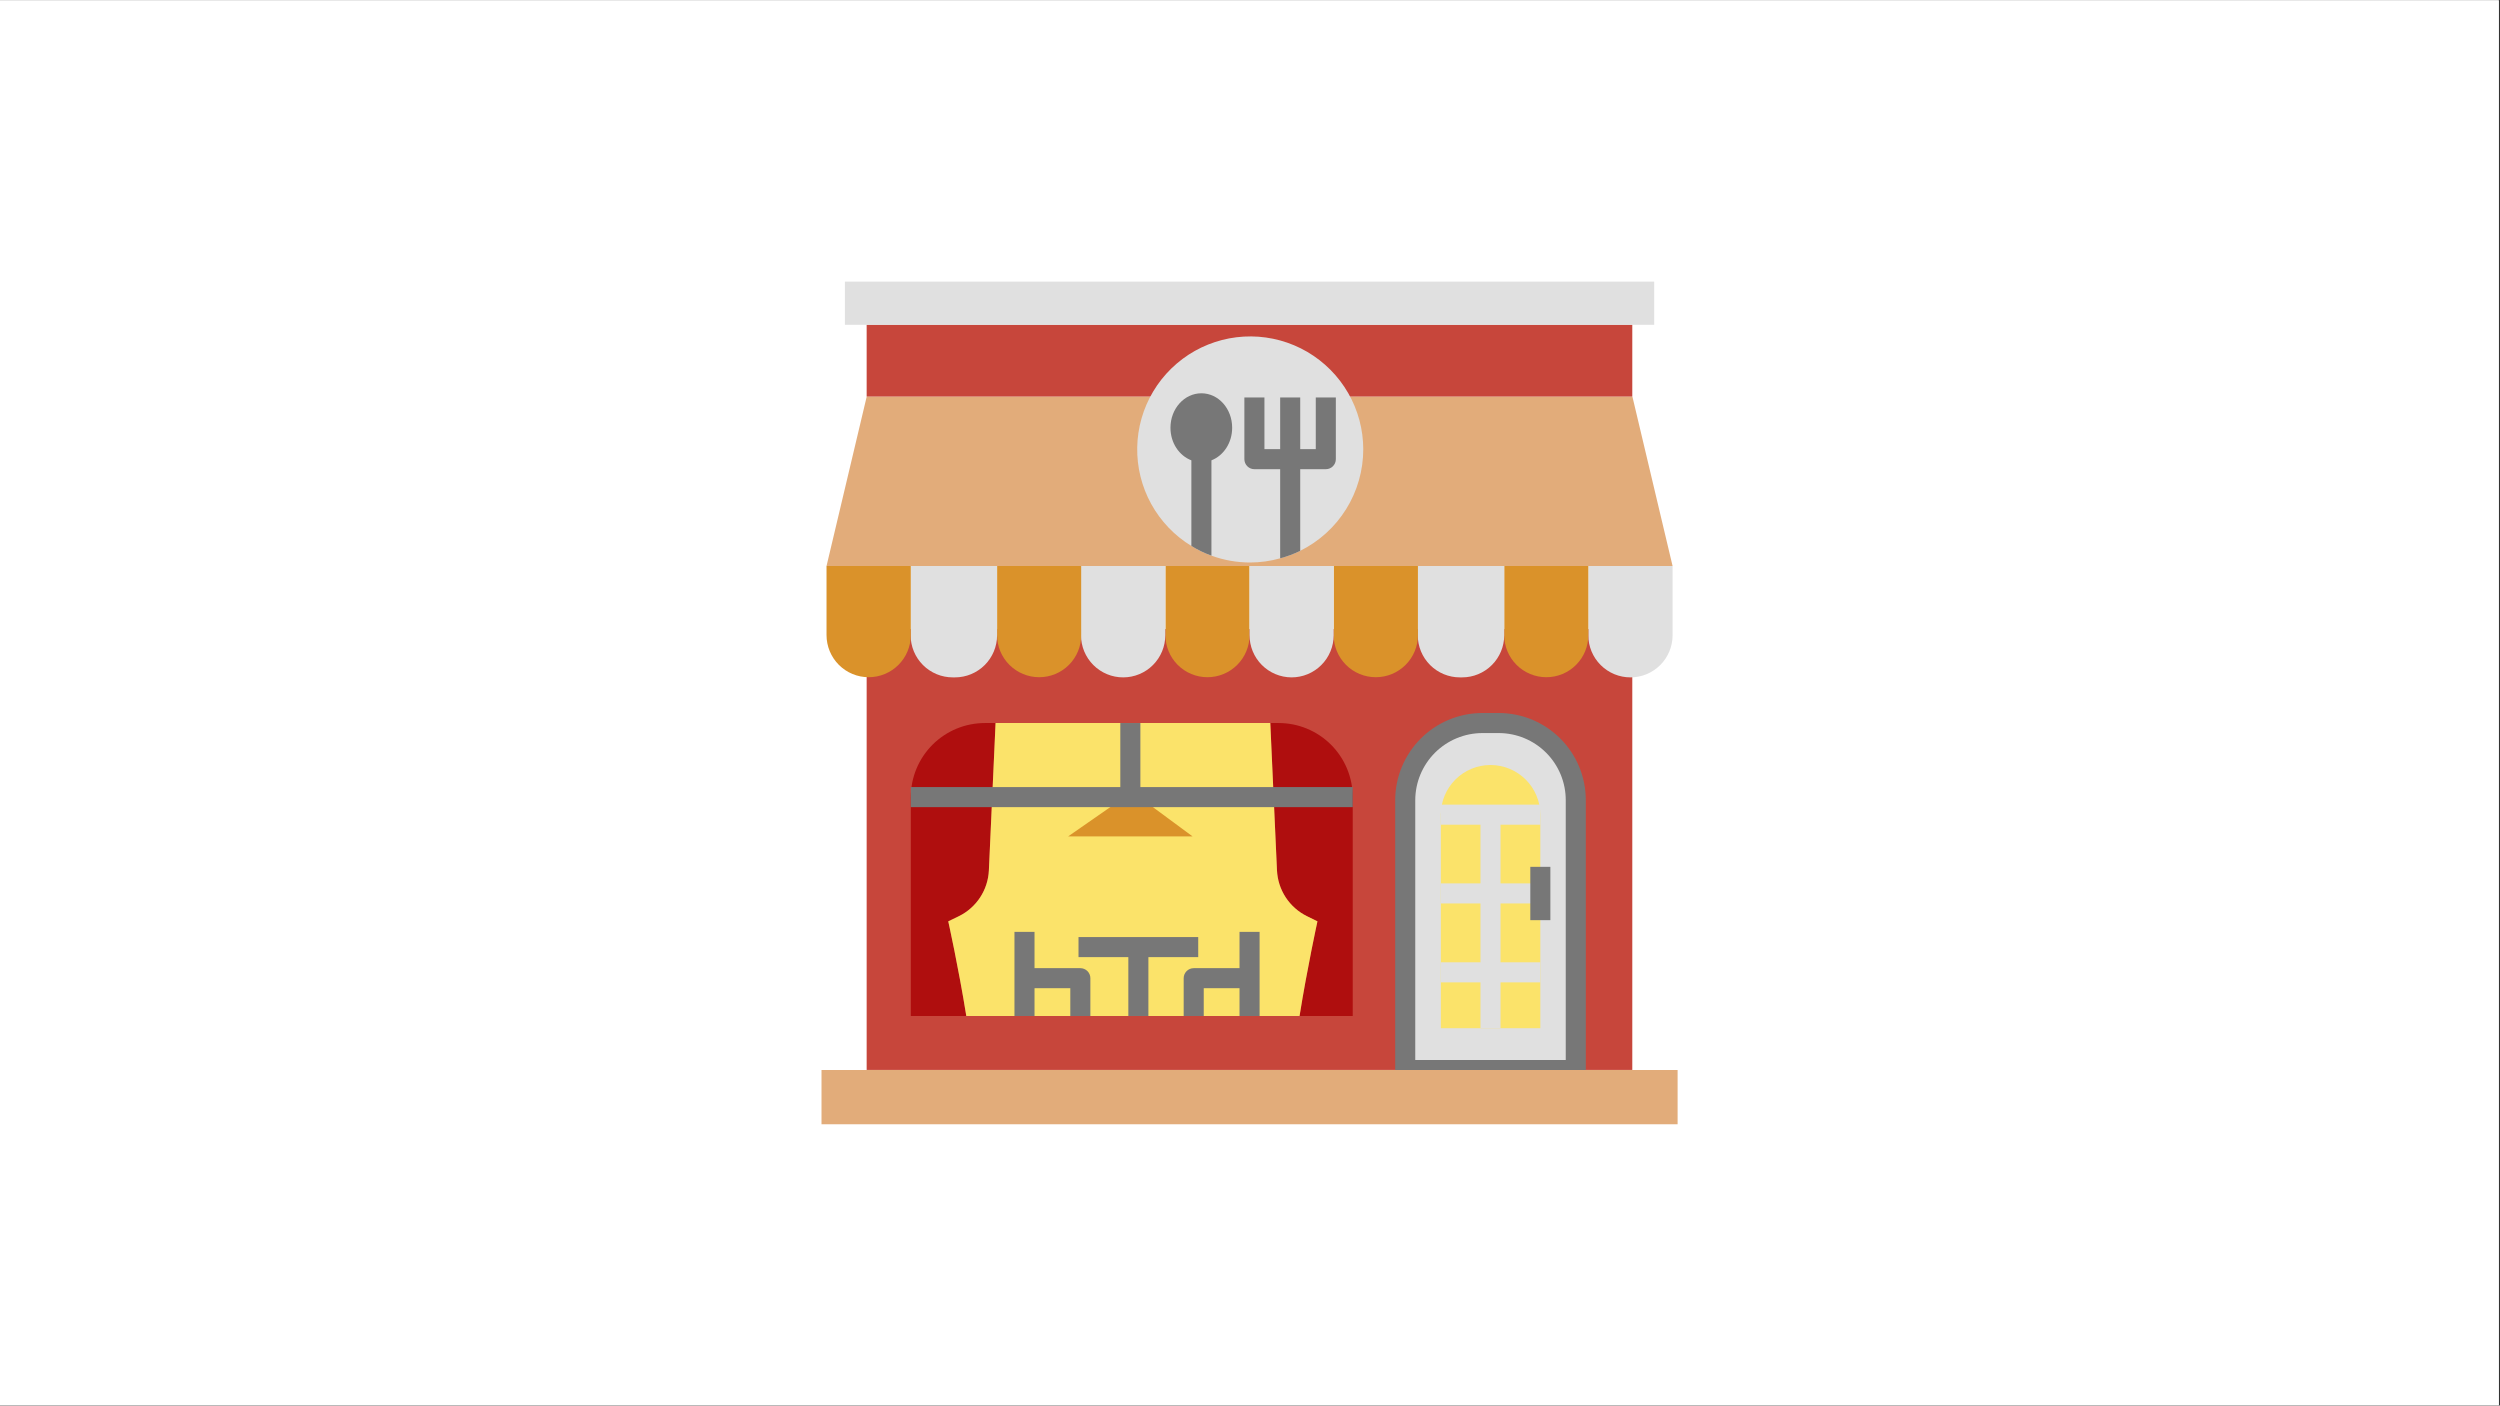 <svg xmlns="http://www.w3.org/2000/svg" xmlns:xlink="http://www.w3.org/1999/xlink" width="1366" zoomAndPan="magnify" viewBox="0 0 1024.5 576" height="768" preserveAspectRatio="xMidYMid meet" version="1.0"><rect x="0" y="0" width="1024.5" height="576" fill="#333333" stroke="none"/><defs><clipPath id="2f68df2b78"><path d="M 0 0.141 L 1024 0.141 L 1024 575.859 L 0 575.859 Z M 0 0.141 " clip-rule="nonzero"/></clipPath><clipPath id="775272540a"><path d="M 346 115.285 L 678 115.285 L 678 134 L 346 134 Z M 346 115.285 " clip-rule="nonzero"/></clipPath><clipPath id="43ff49202c"><path d="M 336.652 438 L 687.484 438 L 687.484 460.867 L 336.652 460.867 Z M 336.652 438 " clip-rule="nonzero"/></clipPath></defs><g clip-path="url(#2f68df2b78)"><path fill="#ffffff" d="M 0 0.141 L 1024 0.141 L 1024 575.859 L 0 575.859 Z M 0 0.141 " fill-opacity="1" fill-rule="nonzero"/><path fill="#ffffff" d="M 0 0.141 L 1024 0.141 L 1024 575.859 L 0 575.859 Z M 0 0.141 " fill-opacity="1" fill-rule="nonzero"/></g><path fill="#c7463b" d="M 355.156 257.789 L 668.914 257.789 L 668.914 438.457 L 355.156 438.457 Z M 355.156 257.789 " fill-opacity="1" fill-rule="nonzero"/><path fill="#c7463b" d="M 355.156 133.074 L 668.914 133.074 L 668.914 162.566 L 355.156 162.566 Z M 355.156 133.074 " fill-opacity="1" fill-rule="nonzero"/><path fill="#e2ac7a" d="M 685.426 231.953 L 338.711 231.953 L 355.156 162.609 L 668.98 162.609 Z M 685.426 231.953 " fill-opacity="1" fill-rule="nonzero"/><g clip-path="url(#775272540a)"><path fill="#e0e0e0" d="M 346.246 115.395 L 677.891 115.395 L 677.891 133.094 L 346.246 133.094 Z M 346.246 115.395 " fill-opacity="1" fill-rule="nonzero"/></g><path fill="#da922a" d="M 494.801 277.523 C 494.238 277.523 493.672 277.496 493.109 277.438 C 492.551 277.383 491.992 277.301 491.438 277.191 C 490.883 277.078 490.336 276.941 489.797 276.777 C 489.258 276.613 488.727 276.422 488.203 276.207 C 487.684 275.988 487.172 275.75 486.676 275.48 C 486.176 275.215 485.695 274.926 485.227 274.609 C 484.754 274.297 484.305 273.957 483.867 273.598 C 483.43 273.238 483.016 272.859 482.617 272.461 C 482.219 272.059 481.84 271.641 481.48 271.203 C 481.125 270.766 480.789 270.312 480.477 269.844 C 480.164 269.371 479.875 268.887 479.609 268.391 C 479.348 267.891 479.105 267.379 478.891 266.855 C 478.676 266.336 478.488 265.805 478.328 265.262 C 478.164 264.723 478.031 264.172 477.922 263.621 C 477.812 263.066 477.73 262.508 477.68 261.945 C 477.625 261.383 477.602 260.82 477.602 260.254 L 477.602 231.953 L 512.07 231.953 L 512.07 260.254 C 512.07 260.82 512.039 261.383 511.984 261.945 C 511.93 262.508 511.848 263.07 511.738 263.625 C 511.625 264.18 511.488 264.727 511.324 265.266 C 511.16 265.809 510.969 266.34 510.754 266.863 C 510.539 267.387 510.297 267.895 510.031 268.395 C 509.762 268.895 509.473 269.379 509.16 269.848 C 508.844 270.316 508.508 270.773 508.148 271.207 C 507.789 271.645 507.41 272.066 507.012 272.465 C 506.609 272.863 506.191 273.242 505.754 273.602 C 505.32 273.961 504.863 274.297 504.395 274.613 C 503.926 274.926 503.441 275.215 502.941 275.484 C 502.441 275.75 501.934 275.992 501.41 276.207 C 500.887 276.426 500.355 276.613 499.812 276.777 C 499.273 276.941 498.723 277.082 498.168 277.191 C 497.617 277.301 497.055 277.383 496.492 277.438 C 495.93 277.496 495.367 277.523 494.801 277.523 Z M 494.801 277.523 " fill-opacity="1" fill-rule="nonzero"/><path fill="#e0e0e0" d="M 443.066 231.953 L 477.535 231.953 L 477.535 260.324 C 477.535 260.887 477.508 261.453 477.449 262.016 C 477.395 262.578 477.312 263.137 477.203 263.691 C 477.09 264.246 476.953 264.793 476.789 265.336 C 476.625 265.875 476.438 266.41 476.219 266.93 C 476.004 267.453 475.762 267.965 475.496 268.461 C 475.227 268.961 474.938 269.445 474.625 269.918 C 474.309 270.387 473.973 270.84 473.613 271.277 C 473.254 271.715 472.875 272.133 472.477 272.531 C 472.078 272.934 471.656 273.312 471.223 273.672 C 470.785 274.031 470.328 274.367 469.859 274.68 C 469.391 274.996 468.906 275.285 468.406 275.551 C 467.906 275.82 467.398 276.059 466.875 276.277 C 466.352 276.492 465.82 276.684 465.277 276.848 C 464.738 277.012 464.191 277.148 463.637 277.258 C 463.082 277.371 462.523 277.453 461.961 277.508 C 461.395 277.562 460.832 277.59 460.266 277.59 C 459.699 277.59 459.137 277.562 458.574 277.508 C 458.012 277.453 457.453 277.371 456.898 277.258 C 456.344 277.148 455.797 277.012 455.254 276.848 C 454.715 276.684 454.18 276.492 453.66 276.277 C 453.137 276.059 452.625 275.82 452.125 275.551 C 451.629 275.285 451.145 274.996 450.672 274.68 C 450.203 274.367 449.75 274.031 449.312 273.672 C 448.875 273.312 448.457 272.934 448.059 272.531 C 447.656 272.133 447.277 271.715 446.918 271.277 C 446.559 270.84 446.223 270.387 445.91 269.918 C 445.594 269.445 445.305 268.961 445.039 268.461 C 444.773 267.965 444.531 267.453 444.312 266.93 C 444.098 266.41 443.906 265.875 443.742 265.336 C 443.578 264.793 443.441 264.246 443.332 263.691 C 443.219 263.137 443.137 262.578 443.082 262.016 C 443.027 261.453 443 260.887 443 260.324 L 443 231.953 Z M 443.066 231.953 " fill-opacity="1" fill-rule="nonzero"/><path fill="#da922a" d="M 425.867 277.523 C 425.305 277.523 424.738 277.496 424.176 277.438 C 423.613 277.383 423.055 277.301 422.5 277.191 C 421.945 277.082 421.398 276.941 420.855 276.777 C 420.316 276.613 419.785 276.426 419.262 276.207 C 418.738 275.992 418.227 275.75 417.73 275.484 C 417.23 275.215 416.746 274.926 416.277 274.613 C 415.805 274.297 415.352 273.961 414.914 273.602 C 414.477 273.242 414.059 272.863 413.66 272.465 C 413.258 272.066 412.879 271.645 412.52 271.207 C 412.164 270.773 411.824 270.316 411.512 269.848 C 411.199 269.379 410.906 268.895 410.641 268.395 C 410.375 267.895 410.133 267.387 409.914 266.863 C 409.699 266.34 409.508 265.809 409.344 265.266 C 409.18 264.727 409.043 264.18 408.934 263.625 C 408.824 263.07 408.738 262.508 408.684 261.945 C 408.629 261.383 408.602 260.82 408.602 260.254 L 408.602 231.953 L 443.066 231.953 L 443.066 260.254 C 443.07 260.82 443.043 261.383 442.992 261.945 C 442.938 262.508 442.855 263.066 442.75 263.621 C 442.641 264.172 442.504 264.723 442.344 265.262 C 442.18 265.805 441.992 266.336 441.777 266.855 C 441.562 267.379 441.324 267.891 441.059 268.391 C 440.793 268.887 440.504 269.371 440.191 269.844 C 439.879 270.312 439.547 270.766 439.188 271.203 C 438.832 271.641 438.453 272.059 438.055 272.461 C 437.656 272.859 437.238 273.238 436.805 273.598 C 436.367 273.957 435.914 274.293 435.445 274.609 C 434.977 274.922 434.492 275.215 433.996 275.48 C 433.496 275.75 432.988 275.988 432.465 276.207 C 431.945 276.422 431.414 276.613 430.875 276.777 C 430.332 276.941 429.785 277.078 429.234 277.191 C 428.68 277.301 428.121 277.383 427.559 277.438 C 426.996 277.496 426.434 277.523 425.867 277.523 Z M 425.867 277.523 " fill-opacity="1" fill-rule="nonzero"/><path fill="#e0e0e0" d="M 373.246 231.953 L 408.602 231.953 L 408.602 260.324 C 408.602 260.887 408.574 261.453 408.52 262.016 C 408.465 262.578 408.379 263.137 408.27 263.691 C 408.16 264.246 408.023 264.793 407.859 265.336 C 407.695 265.875 407.504 266.41 407.289 266.93 C 407.07 267.453 406.828 267.965 406.562 268.461 C 406.297 268.961 406.004 269.445 405.691 269.918 C 405.379 270.387 405.039 270.84 404.684 271.277 C 404.324 271.715 403.945 272.133 403.543 272.531 C 403.145 272.934 402.727 273.312 402.289 273.672 C 401.852 274.031 401.398 274.367 400.926 274.68 C 400.457 274.996 399.973 275.285 399.473 275.551 C 398.977 275.82 398.465 276.059 397.941 276.277 C 397.418 276.492 396.887 276.684 396.348 276.848 C 395.805 277.012 395.258 277.148 394.703 277.258 C 394.148 277.371 393.59 277.453 393.027 277.508 C 392.465 277.562 391.898 277.59 391.336 277.59 L 390.445 277.59 C 389.879 277.59 389.312 277.562 388.75 277.508 C 388.188 277.453 387.629 277.371 387.074 277.258 C 386.52 277.148 385.973 277.012 385.43 276.848 C 384.891 276.684 384.359 276.492 383.836 276.277 C 383.312 276.059 382.801 275.82 382.305 275.551 C 381.805 275.285 381.32 274.996 380.852 274.68 C 380.379 274.367 379.926 274.031 379.488 273.672 C 379.051 273.312 378.633 272.934 378.234 272.531 C 377.832 272.133 377.453 271.715 377.094 271.277 C 376.738 270.84 376.398 270.387 376.086 269.918 C 375.773 269.445 375.48 268.961 375.215 268.461 C 374.949 267.965 374.707 267.453 374.492 266.93 C 374.273 266.41 374.082 265.875 373.918 265.336 C 373.754 264.793 373.617 264.246 373.508 263.691 C 373.398 263.137 373.316 262.578 373.258 262.016 C 373.203 261.453 373.176 260.887 373.176 260.324 L 373.176 231.953 Z M 373.246 231.953 " fill-opacity="1" fill-rule="nonzero"/><path fill="#da922a" d="M 355.977 277.523 C 355.41 277.523 354.848 277.496 354.285 277.438 C 353.723 277.383 353.164 277.301 352.609 277.191 C 352.055 277.082 351.508 276.941 350.965 276.777 C 350.422 276.613 349.891 276.426 349.371 276.207 C 348.848 275.992 348.336 275.75 347.836 275.484 C 347.34 275.215 346.855 274.926 346.383 274.613 C 345.914 274.297 345.461 273.961 345.023 273.602 C 344.586 273.242 344.168 272.863 343.766 272.465 C 343.367 272.066 342.988 271.645 342.629 271.207 C 342.27 270.773 341.934 270.316 341.621 269.848 C 341.305 269.379 341.016 268.895 340.75 268.395 C 340.48 267.895 340.242 267.387 340.023 266.863 C 339.809 266.34 339.617 265.809 339.453 265.266 C 339.289 264.727 339.152 264.18 339.043 263.625 C 338.93 263.07 338.848 262.508 338.793 261.945 C 338.738 261.383 338.711 260.82 338.711 260.254 L 338.711 231.953 L 373.246 231.953 L 373.246 260.254 C 373.246 260.82 373.219 261.383 373.16 261.945 C 373.105 262.508 373.023 263.07 372.914 263.625 C 372.801 264.18 372.664 264.727 372.5 265.266 C 372.336 265.809 372.148 266.34 371.93 266.863 C 371.715 267.387 371.473 267.895 371.207 268.395 C 370.938 268.895 370.648 269.379 370.336 269.848 C 370.02 270.316 369.684 270.773 369.324 271.207 C 368.965 271.645 368.586 272.066 368.188 272.465 C 367.789 272.863 367.367 273.242 366.93 273.602 C 366.496 273.961 366.039 274.297 365.57 274.613 C 365.102 274.926 364.617 275.215 364.117 275.484 C 363.617 275.75 363.109 275.992 362.586 276.207 C 362.062 276.426 361.531 276.613 360.988 276.777 C 360.449 276.941 359.902 277.082 359.348 277.191 C 358.793 277.301 358.234 277.383 357.668 277.438 C 357.105 277.496 356.543 277.523 355.977 277.523 Z M 355.977 277.523 " fill-opacity="1" fill-rule="nonzero"/><path fill="#e0e0e0" d="M 650.895 231.953 L 685.426 231.953 L 685.426 260.324 C 685.426 260.887 685.398 261.453 685.344 262.016 C 685.289 262.578 685.207 263.137 685.094 263.691 C 684.984 264.246 684.848 264.793 684.684 265.336 C 684.52 265.875 684.328 266.41 684.113 266.93 C 683.895 267.453 683.656 267.965 683.387 268.461 C 683.121 268.961 682.832 269.445 682.516 269.918 C 682.203 270.387 681.867 270.84 681.508 271.277 C 681.148 271.715 680.77 272.133 680.371 272.531 C 679.969 272.934 679.551 273.312 679.113 273.672 C 678.676 274.031 678.223 274.367 677.754 274.68 C 677.281 274.996 676.797 275.285 676.301 275.551 C 675.801 275.82 675.289 276.059 674.77 276.277 C 674.246 276.492 673.715 276.684 673.172 276.848 C 672.633 277.012 672.082 277.148 671.527 277.258 C 670.973 277.371 670.414 277.453 669.852 277.508 C 669.289 277.562 668.727 277.59 668.16 277.59 C 667.594 277.59 667.031 277.562 666.469 277.508 C 665.906 277.453 665.348 277.371 664.793 277.258 C 664.238 277.148 663.688 277.012 663.148 276.848 C 662.605 276.684 662.074 276.492 661.551 276.277 C 661.031 276.059 660.52 275.82 660.02 275.551 C 659.52 275.285 659.035 274.996 658.566 274.68 C 658.098 274.367 657.645 274.031 657.207 273.672 C 656.77 273.312 656.352 272.934 655.949 272.531 C 655.551 272.133 655.172 271.715 654.812 271.277 C 654.453 270.84 654.117 270.387 653.801 269.918 C 653.488 269.445 653.199 268.961 652.93 268.461 C 652.664 267.965 652.422 267.453 652.207 266.93 C 651.992 266.41 651.801 265.875 651.637 265.336 C 651.473 264.793 651.336 264.246 651.223 263.691 C 651.113 263.137 651.031 262.578 650.977 262.016 C 650.922 261.453 650.895 260.887 650.895 260.324 Z M 650.895 231.953 " fill-opacity="1" fill-rule="nonzero"/><path fill="#da922a" d="M 633.695 277.523 C 633.129 277.523 632.562 277.496 632 277.438 C 631.438 277.383 630.879 277.301 630.324 277.191 C 629.77 277.082 629.223 276.941 628.68 276.777 C 628.141 276.613 627.609 276.426 627.086 276.207 C 626.562 275.992 626.055 275.75 625.555 275.484 C 625.055 275.215 624.57 274.926 624.102 274.613 C 623.629 274.297 623.176 273.961 622.738 273.602 C 622.301 273.242 621.883 272.863 621.484 272.465 C 621.086 272.066 620.703 271.645 620.348 271.207 C 619.988 270.773 619.652 270.316 619.336 269.848 C 619.023 269.379 618.73 268.895 618.465 268.395 C 618.199 267.895 617.957 267.387 617.742 266.863 C 617.523 266.34 617.336 265.809 617.172 265.266 C 617.004 264.727 616.867 264.18 616.758 263.625 C 616.648 263.07 616.566 262.508 616.508 261.945 C 616.453 261.383 616.426 260.82 616.426 260.254 L 616.426 231.953 L 650.895 231.953 L 650.895 260.254 C 650.895 260.82 650.871 261.383 650.816 261.945 C 650.762 262.508 650.684 263.066 650.574 263.621 C 650.465 264.172 650.332 264.723 650.168 265.262 C 650.008 265.805 649.816 266.336 649.602 266.855 C 649.387 267.379 649.148 267.891 648.883 268.391 C 648.621 268.887 648.332 269.371 648.02 269.844 C 647.707 270.312 647.371 270.766 647.012 271.203 C 646.656 271.641 646.277 272.059 645.879 272.461 C 645.48 272.859 645.062 273.238 644.629 273.598 C 644.191 273.957 643.738 274.297 643.27 274.609 C 642.801 274.926 642.316 275.215 641.82 275.48 C 641.324 275.75 640.812 275.988 640.293 276.207 C 639.77 276.422 639.238 276.613 638.699 276.777 C 638.16 276.941 637.613 277.078 637.059 277.191 C 636.504 277.301 635.945 277.383 635.383 277.438 C 634.82 277.496 634.258 277.523 633.695 277.523 Z M 633.695 277.523 " fill-opacity="1" fill-rule="nonzero"/><path fill="#e0e0e0" d="M 581.07 231.953 L 616.426 231.953 L 616.426 260.324 C 616.426 260.887 616.398 261.453 616.344 262.016 C 616.289 262.578 616.203 263.137 616.094 263.691 C 615.984 264.246 615.848 264.793 615.684 265.336 C 615.52 265.875 615.328 266.41 615.113 266.93 C 614.895 267.453 614.652 267.965 614.387 268.461 C 614.121 268.961 613.832 269.445 613.516 269.918 C 613.203 270.387 612.867 270.84 612.508 271.277 C 612.148 271.715 611.77 272.133 611.367 272.531 C 610.969 272.934 610.551 273.312 610.113 273.672 C 609.676 274.031 609.223 274.367 608.754 274.68 C 608.281 274.996 607.797 275.285 607.301 275.551 C 606.801 275.82 606.289 276.059 605.766 276.277 C 605.246 276.492 604.711 276.684 604.172 276.848 C 603.629 277.012 603.082 277.148 602.527 277.258 C 601.973 277.371 601.414 277.453 600.852 277.508 C 600.289 277.562 599.727 277.59 599.16 277.59 L 598.27 277.59 C 597.703 277.59 597.137 277.562 596.574 277.508 C 596.012 277.453 595.453 277.371 594.898 277.258 C 594.344 277.148 593.797 277.012 593.258 276.848 C 592.715 276.684 592.184 276.492 591.66 276.277 C 591.137 276.059 590.629 275.82 590.129 275.551 C 589.629 275.285 589.145 274.996 588.676 274.68 C 588.203 274.367 587.75 274.031 587.312 273.672 C 586.875 273.312 586.457 272.934 586.059 272.531 C 585.66 272.133 585.277 271.715 584.922 271.277 C 584.562 270.84 584.227 270.387 583.91 269.918 C 583.598 269.445 583.305 268.961 583.039 268.461 C 582.773 267.965 582.531 267.453 582.316 266.93 C 582.098 266.41 581.91 265.875 581.746 265.336 C 581.582 264.793 581.441 264.246 581.332 263.691 C 581.223 263.137 581.141 262.578 581.086 262.016 C 581.027 261.453 581 260.887 581 260.324 L 581 231.953 Z M 581.07 231.953 " fill-opacity="1" fill-rule="nonzero"/><path fill="#da922a" d="M 563.801 277.523 C 563.238 277.523 562.672 277.496 562.109 277.438 C 561.547 277.383 560.988 277.301 560.434 277.191 C 559.879 277.082 559.332 276.941 558.789 276.777 C 558.25 276.613 557.715 276.426 557.195 276.207 C 556.672 275.992 556.16 275.75 555.664 275.484 C 555.164 275.215 554.68 274.926 554.207 274.613 C 553.738 274.297 553.285 273.961 552.848 273.602 C 552.41 273.242 551.992 272.863 551.594 272.465 C 551.191 272.066 550.812 271.645 550.453 271.211 C 550.094 270.773 549.758 270.316 549.445 269.848 C 549.129 269.379 548.84 268.895 548.574 268.395 C 548.309 267.895 548.066 267.387 547.848 266.863 C 547.633 266.34 547.441 265.809 547.277 265.266 C 547.113 264.727 546.977 264.18 546.867 263.625 C 546.758 263.07 546.672 262.508 546.617 261.945 C 546.562 261.383 546.535 260.82 546.535 260.254 L 546.535 231.953 L 581.07 231.953 L 581.07 260.254 C 581.07 260.82 581.043 261.383 580.984 261.945 C 580.93 262.508 580.848 263.07 580.738 263.625 C 580.629 264.18 580.488 264.727 580.324 265.266 C 580.16 265.809 579.973 266.34 579.754 266.863 C 579.539 267.387 579.297 267.895 579.031 268.395 C 578.766 268.895 578.473 269.379 578.16 269.848 C 577.844 270.316 577.508 270.773 577.148 271.211 C 576.793 271.645 576.41 272.066 576.012 272.465 C 575.613 272.863 575.195 273.242 574.758 273.602 C 574.32 273.961 573.867 274.297 573.395 274.613 C 572.926 274.926 572.441 275.215 571.941 275.484 C 571.441 275.75 570.934 275.992 570.41 276.207 C 569.887 276.426 569.355 276.613 568.816 276.777 C 568.273 276.941 567.727 277.082 567.172 277.191 C 566.617 277.301 566.059 277.383 565.496 277.438 C 564.934 277.496 564.367 277.523 563.801 277.523 Z M 563.801 277.523 " fill-opacity="1" fill-rule="nonzero"/><path fill="#e0e0e0" d="M 512.07 231.953 L 546.535 231.953 L 546.535 260.324 C 546.535 260.887 546.508 261.453 546.453 262.016 C 546.395 262.578 546.312 263.137 546.203 263.691 C 546.094 264.246 545.957 264.793 545.793 265.336 C 545.629 265.875 545.438 266.41 545.219 266.93 C 545.004 267.453 544.762 267.965 544.496 268.461 C 544.23 268.961 543.938 269.445 543.625 269.918 C 543.309 270.387 542.973 270.84 542.617 271.277 C 542.258 271.715 541.879 272.133 541.477 272.531 C 541.078 272.934 540.66 273.312 540.223 273.672 C 539.785 274.031 539.332 274.367 538.859 274.68 C 538.391 274.996 537.906 275.285 537.406 275.551 C 536.91 275.82 536.398 276.059 535.875 276.277 C 535.352 276.492 534.82 276.684 534.281 276.848 C 533.738 277.012 533.191 277.148 532.637 277.258 C 532.082 277.371 531.523 277.453 530.961 277.508 C 530.398 277.562 529.832 277.59 529.266 277.59 C 528.703 277.59 528.137 277.559 527.574 277.5 C 527.012 277.441 526.453 277.359 525.898 277.246 C 525.348 277.133 524.797 276.992 524.258 276.828 C 523.719 276.66 523.188 276.469 522.664 276.25 C 522.145 276.031 521.633 275.789 521.137 275.52 C 520.637 275.25 520.156 274.957 519.688 274.645 C 519.215 274.328 518.766 273.988 518.328 273.629 C 517.895 273.266 517.477 272.887 517.078 272.484 C 516.68 272.082 516.301 271.664 515.945 271.223 C 515.586 270.785 515.254 270.332 514.941 269.859 C 514.629 269.387 514.34 268.902 514.074 268.402 C 513.812 267.902 513.57 267.391 513.355 266.867 C 513.141 266.344 512.953 265.812 512.793 265.27 C 512.629 264.727 512.496 264.18 512.387 263.625 C 512.277 263.07 512.199 262.512 512.145 261.945 C 512.094 261.383 512.066 260.82 512.07 260.254 Z M 512.07 231.953 " fill-opacity="1" fill-rule="nonzero"/><path fill="#e0e0e0" d="M 607.449 296.297 L 614.234 296.297 C 615.266 296.297 616.297 296.348 617.324 296.449 C 618.352 296.551 619.371 296.703 620.383 296.902 C 621.395 297.105 622.395 297.355 623.383 297.656 C 624.371 297.953 625.344 298.301 626.297 298.695 C 627.25 299.094 628.18 299.531 629.094 300.02 C 630.004 300.508 630.887 301.035 631.746 301.609 C 632.602 302.184 633.434 302.797 634.23 303.453 C 635.027 304.109 635.793 304.801 636.523 305.531 C 637.25 306.262 637.945 307.023 638.598 307.82 C 639.254 308.621 639.867 309.449 640.441 310.309 C 641.016 311.164 641.547 312.051 642.031 312.961 C 642.52 313.871 642.961 314.801 643.355 315.758 C 643.75 316.711 644.098 317.68 644.395 318.668 C 644.695 319.656 644.945 320.656 645.148 321.668 C 645.348 322.684 645.5 323.703 645.602 324.73 C 645.703 325.758 645.754 326.785 645.754 327.82 L 645.754 438.484 L 575.863 438.484 L 575.863 327.887 C 575.859 326.852 575.91 325.82 576.008 324.789 C 576.105 323.758 576.258 322.734 576.457 321.719 C 576.656 320.703 576.906 319.699 577.207 318.711 C 577.504 317.719 577.852 316.746 578.246 315.789 C 578.645 314.832 579.086 313.895 579.57 312.984 C 580.059 312.07 580.59 311.184 581.164 310.32 C 581.738 309.461 582.355 308.629 583.012 307.828 C 583.668 307.027 584.363 306.262 585.094 305.531 C 585.824 304.797 586.594 304.105 587.391 303.449 C 588.191 302.789 589.023 302.176 589.883 301.602 C 590.746 301.027 591.633 300.496 592.547 300.008 C 593.461 299.52 594.395 299.078 595.352 298.684 C 596.309 298.289 597.281 297.941 598.273 297.645 C 599.266 297.344 600.266 297.094 601.281 296.895 C 602.297 296.691 603.32 296.543 604.352 296.445 C 605.383 296.344 606.414 296.297 607.449 296.297 Z M 607.449 296.297 " fill-opacity="1" fill-rule="nonzero"/><path fill="#777777" d="M 645.754 442.598 L 575.863 442.598 C 575.594 442.598 575.324 442.57 575.059 442.516 C 574.797 442.465 574.539 442.387 574.289 442.285 C 574.039 442.18 573.801 442.055 573.578 441.902 C 573.352 441.754 573.145 441.582 572.953 441.391 C 572.766 441.203 572.594 440.992 572.445 440.77 C 572.293 440.543 572.168 440.309 572.062 440.059 C 571.961 439.809 571.883 439.551 571.828 439.289 C 571.777 439.023 571.75 438.754 571.75 438.484 L 571.75 327.887 C 571.754 326.719 571.812 325.555 571.93 324.391 C 572.047 323.227 572.219 322.074 572.449 320.926 C 572.676 319.781 572.961 318.648 573.305 317.531 C 573.645 316.414 574.039 315.316 574.488 314.234 C 574.934 313.156 575.434 312.102 575.984 311.07 C 576.539 310.043 577.137 309.039 577.789 308.07 C 578.438 307.098 579.133 306.16 579.875 305.258 C 580.617 304.355 581.402 303.488 582.227 302.664 C 583.055 301.836 583.918 301.051 584.82 300.312 C 585.723 299.57 586.66 298.875 587.633 298.223 C 588.605 297.574 589.605 296.973 590.637 296.422 C 591.664 295.871 592.719 295.371 593.801 294.922 C 594.879 294.473 595.977 294.078 597.094 293.738 C 598.211 293.398 599.344 293.113 600.492 292.883 C 601.637 292.652 602.789 292.48 603.953 292.363 C 605.117 292.246 606.281 292.188 607.449 292.188 L 614.234 292.188 C 615.402 292.188 616.566 292.25 617.727 292.363 C 618.891 292.48 620.043 292.656 621.188 292.883 C 622.332 293.113 623.465 293.398 624.582 293.738 C 625.699 294.082 626.797 294.477 627.875 294.922 C 628.953 295.371 630.008 295.871 631.035 296.426 C 632.066 296.977 633.062 297.578 634.035 298.227 C 635.004 298.875 635.941 299.574 636.844 300.316 C 637.746 301.055 638.609 301.84 639.434 302.668 C 640.258 303.492 641.039 304.359 641.781 305.262 C 642.52 306.164 643.215 307.102 643.863 308.074 C 644.512 309.047 645.109 310.047 645.66 311.078 C 646.211 312.105 646.707 313.16 647.152 314.242 C 647.602 315.32 647.992 316.418 648.332 317.535 C 648.668 318.652 648.953 319.785 649.18 320.93 C 649.406 322.078 649.578 323.23 649.691 324.391 C 649.809 325.555 649.863 326.719 649.863 327.887 L 649.863 438.484 C 649.863 438.754 649.84 439.023 649.785 439.289 C 649.734 439.551 649.656 439.809 649.551 440.059 C 649.449 440.309 649.32 440.543 649.172 440.77 C 649.023 440.992 648.852 441.203 648.66 441.391 C 648.469 441.582 648.262 441.754 648.039 441.902 C 647.812 442.055 647.578 442.18 647.328 442.285 C 647.078 442.387 646.82 442.465 646.555 442.516 C 646.289 442.57 646.023 442.598 645.754 442.598 Z M 579.973 434.375 L 641.641 434.375 L 641.641 327.887 C 641.641 326.988 641.598 326.094 641.512 325.199 C 641.422 324.305 641.289 323.418 641.117 322.535 C 640.941 321.652 640.723 320.781 640.461 319.922 C 640.203 319.062 639.902 318.219 639.559 317.387 C 639.215 316.559 638.832 315.746 638.406 314.953 C 637.984 314.16 637.523 313.391 637.027 312.645 C 636.527 311.895 635.992 311.176 635.426 310.48 C 634.855 309.785 634.254 309.117 633.617 308.48 C 632.984 307.844 632.32 307.242 631.625 306.672 C 630.934 306.102 630.211 305.562 629.465 305.062 C 628.719 304.562 627.949 304.102 627.16 303.676 C 626.367 303.25 625.559 302.867 624.727 302.52 C 623.898 302.176 623.055 301.871 622.195 301.609 C 621.336 301.348 620.465 301.125 619.586 300.949 C 618.703 300.773 617.816 300.637 616.922 300.547 C 616.027 300.457 615.133 300.41 614.234 300.41 L 607.449 300.41 C 606.551 300.41 605.652 300.457 604.758 300.547 C 603.863 300.637 602.977 300.773 602.094 300.949 C 601.211 301.125 600.34 301.344 599.48 301.609 C 598.621 301.871 597.777 302.176 596.945 302.52 C 596.117 302.863 595.305 303.25 594.512 303.676 C 593.719 304.098 592.949 304.562 592.199 305.062 C 591.453 305.562 590.73 306.098 590.039 306.668 C 589.344 307.238 588.676 307.84 588.039 308.477 C 587.406 309.113 586.801 309.777 586.23 310.473 C 585.66 311.168 585.125 311.891 584.625 312.637 C 584.125 313.387 583.664 314.156 583.238 314.949 C 582.812 315.742 582.43 316.551 582.082 317.383 C 581.738 318.215 581.434 319.059 581.172 319.918 C 580.91 320.777 580.691 321.648 580.512 322.531 C 580.336 323.414 580.203 324.301 580.113 325.195 C 580.023 326.09 579.977 326.988 579.973 327.887 Z M 579.973 434.375 " fill-opacity="1" fill-rule="nonzero"/><path fill="#fbe36a" d="M 631.227 344.469 L 631.227 333.848 C 631.227 333.184 631.191 332.516 631.121 331.852 C 631.055 331.188 630.957 330.527 630.824 329.875 C 630.691 329.223 630.527 328.574 630.332 327.938 C 630.137 327.297 629.91 326.672 629.652 326.055 C 629.395 325.441 629.109 324.836 628.793 324.25 C 628.477 323.664 628.133 323.09 627.762 322.539 C 627.391 321.984 626.992 321.449 626.566 320.934 C 626.145 320.418 625.695 319.926 625.223 319.453 C 624.75 318.984 624.254 318.535 623.738 318.113 C 623.223 317.691 622.688 317.293 622.129 316.926 C 621.574 316.555 621.004 316.211 620.414 315.898 C 619.824 315.586 619.223 315.301 618.605 315.047 C 617.988 314.789 617.363 314.566 616.723 314.371 C 616.086 314.18 615.438 314.02 614.781 313.887 C 614.129 313.758 613.469 313.66 612.805 313.594 C 612.141 313.531 611.477 313.496 610.809 313.496 C 610.141 313.496 609.477 313.531 608.812 313.594 C 608.148 313.66 607.492 313.758 606.836 313.887 C 606.184 314.02 605.539 314.18 604.898 314.375 C 604.262 314.566 603.637 314.793 603.02 315.047 C 602.402 315.301 601.801 315.586 601.215 315.902 C 600.625 316.215 600.055 316.559 599.5 316.926 C 598.945 317.297 598.414 317.695 597.898 318.117 C 597.383 318.539 596.891 318.988 596.418 319.457 C 595.945 319.93 595.5 320.422 595.078 320.938 C 594.652 321.453 594.258 321.988 593.887 322.543 C 593.516 323.098 593.176 323.668 592.859 324.254 C 592.547 324.844 592.262 325.445 592.008 326.062 C 591.75 326.676 591.527 327.305 591.332 327.941 C 591.141 328.578 590.977 329.227 590.848 329.879 C 590.719 330.531 590.621 331.191 590.555 331.855 C 590.488 332.516 590.457 333.184 590.457 333.848 L 590.457 421.355 L 631.227 421.355 L 631.227 389.148 " fill-opacity="1" fill-rule="nonzero"/><path fill="#e0e0e0" d="M 631.227 337.961 L 631.227 329.738 L 590.457 329.738 L 590.457 337.961 L 606.695 337.961 L 606.695 362.012 L 590.457 362.012 L 590.457 370.234 L 606.695 370.234 L 606.695 394.355 L 590.457 394.355 L 590.457 402.578 L 606.695 402.578 L 606.695 421.355 L 614.918 421.355 L 614.918 402.578 L 631.227 402.578 L 631.227 394.355 L 614.918 394.355 L 614.918 370.234 L 631.227 370.234 L 631.227 362.012 L 614.918 362.012 L 614.918 337.961 Z M 631.227 337.961 " fill-opacity="1" fill-rule="nonzero"/><path fill="#777777" d="M 627.117 355.227 L 635.34 355.227 L 635.34 377.082 L 627.117 377.082 Z M 627.117 355.227 " fill-opacity="1" fill-rule="nonzero"/><path fill="#af0e0e" d="M 554.348 326.652 L 554.348 416.352 L 532.555 416.352 C 535.777 396.344 539.887 377.566 539.887 377.566 L 535.57 375.441 C 534.691 375.008 533.844 374.516 533.031 373.969 C 532.215 373.422 531.441 372.82 530.707 372.168 C 529.973 371.52 529.285 370.82 528.645 370.078 C 528 369.336 527.414 368.551 526.875 367.73 C 526.34 366.906 525.859 366.055 525.438 365.168 C 525.012 364.281 524.652 363.371 524.348 362.438 C 524.047 361.504 523.809 360.555 523.637 359.586 C 523.461 358.621 523.352 357.648 523.305 356.668 L 520.566 296.297 L 523.922 296.297 C 524.918 296.297 525.91 296.344 526.902 296.438 C 527.895 296.535 528.879 296.676 529.855 296.871 C 530.832 297.062 531.797 297.301 532.75 297.59 C 533.703 297.875 534.641 298.211 535.559 298.59 C 536.48 298.969 537.379 299.391 538.258 299.859 C 539.137 300.328 539.992 300.84 540.82 301.391 C 541.648 301.941 542.449 302.535 543.219 303.164 C 543.988 303.793 544.727 304.461 545.43 305.164 C 546.137 305.867 546.805 306.605 547.438 307.375 C 548.07 308.141 548.664 308.941 549.215 309.77 C 549.77 310.594 550.281 311.449 550.75 312.324 C 551.223 313.203 551.648 314.102 552.027 315.02 C 552.41 315.941 552.746 316.879 553.035 317.828 C 553.324 318.781 553.566 319.746 553.762 320.723 C 553.957 321.699 554.102 322.684 554.199 323.676 C 554.297 324.664 554.348 325.66 554.348 326.652 Z M 554.348 326.652 " fill-opacity="1" fill-rule="nonzero"/><path fill="#af0e0e" d="M 407.984 296.297 L 405.242 356.668 C 405.199 357.648 405.09 358.621 404.914 359.586 C 404.742 360.555 404.504 361.504 404.199 362.438 C 403.898 363.371 403.539 364.281 403.113 365.168 C 402.691 366.055 402.211 366.906 401.676 367.73 C 401.137 368.551 400.547 369.336 399.906 370.078 C 399.266 370.82 398.578 371.52 397.844 372.168 C 397.109 372.82 396.336 373.422 395.52 373.969 C 394.707 374.516 393.859 375.008 392.98 375.441 L 388.594 377.566 C 388.594 377.566 392.773 396.344 395.992 416.352 L 373.246 416.352 L 373.246 326.652 C 373.246 325.66 373.293 324.668 373.391 323.68 C 373.488 322.688 373.633 321.707 373.828 320.73 C 374.023 319.758 374.262 318.793 374.551 317.844 C 374.84 316.891 375.176 315.957 375.555 315.039 C 375.938 314.117 376.359 313.223 376.828 312.344 C 377.297 311.469 377.809 310.617 378.359 309.789 C 378.914 308.961 379.504 308.164 380.137 307.395 C 380.766 306.629 381.434 305.891 382.137 305.188 C 382.84 304.484 383.574 303.82 384.344 303.188 C 385.109 302.559 385.91 301.965 386.734 301.414 C 387.562 300.863 388.414 300.352 389.289 299.883 C 390.168 299.414 391.066 298.988 391.984 298.609 C 392.902 298.227 393.836 297.895 394.789 297.605 C 395.738 297.316 396.703 297.074 397.676 296.883 C 398.652 296.688 399.637 296.543 400.625 296.445 C 401.613 296.348 402.605 296.297 403.598 296.297 Z M 407.984 296.297 " fill-opacity="1" fill-rule="nonzero"/><path fill="#fbe36a" d="M 539.887 377.566 C 539.887 377.566 535.777 396.344 532.555 416.352 L 395.992 416.352 C 392.773 396.344 388.594 377.566 388.594 377.566 L 392.98 375.441 C 393.859 375.008 394.707 374.516 395.52 373.969 C 396.336 373.422 397.109 372.82 397.844 372.168 C 398.578 371.52 399.266 370.82 399.906 370.078 C 400.547 369.336 401.137 368.551 401.676 367.73 C 402.211 366.906 402.691 366.055 403.113 365.168 C 403.539 364.281 403.898 363.371 404.199 362.438 C 404.504 361.504 404.742 360.555 404.914 359.586 C 405.09 358.621 405.199 357.648 405.242 356.668 L 407.984 296.297 L 520.566 296.297 L 523.305 356.668 C 523.352 357.648 523.461 358.621 523.637 359.586 C 523.809 360.555 524.047 361.504 524.348 362.438 C 524.652 363.371 525.012 364.281 525.438 365.168 C 525.859 366.055 526.34 366.906 526.875 367.73 C 527.414 368.551 528 369.336 528.645 370.078 C 529.285 370.82 529.973 371.52 530.707 372.168 C 531.441 372.82 532.215 373.422 533.031 373.969 C 533.844 374.516 534.691 375.008 535.57 375.441 Z M 539.887 377.566 " fill-opacity="1" fill-rule="nonzero"/><path fill="#da922a" d="M 488.703 342.758 L 437.723 342.758 L 458.621 328.23 L 469.039 328.23 Z M 488.703 342.758 " fill-opacity="1" fill-rule="nonzero"/><path fill="#777777" d="M 459.102 296.297 L 467.324 296.297 L 467.324 328.211 L 459.102 328.211 Z M 459.102 296.297 " fill-opacity="1" fill-rule="nonzero"/><path fill="#777777" d="M 491.031 392.23 L 491.031 384.008 L 441.973 384.008 L 441.973 392.23 L 462.391 392.23 L 462.391 416.352 L 470.613 416.352 L 470.613 392.23 Z M 491.031 392.23 " fill-opacity="1" fill-rule="nonzero"/><path fill="#777777" d="M 507.957 381.883 L 507.957 396.754 L 489.184 396.754 C 488.914 396.754 488.645 396.781 488.379 396.832 C 488.117 396.887 487.859 396.965 487.609 397.066 C 487.359 397.172 487.121 397.297 486.898 397.445 C 486.676 397.598 486.465 397.766 486.277 397.957 C 486.086 398.148 485.914 398.355 485.766 398.582 C 485.613 398.805 485.488 399.043 485.383 399.293 C 485.281 399.543 485.203 399.797 485.148 400.062 C 485.098 400.328 485.07 400.594 485.07 400.867 L 485.07 416.352 L 493.293 416.352 L 493.293 404.977 L 507.957 404.977 L 507.957 416.352 L 516.18 416.352 L 516.18 381.883 Z M 507.957 381.883 " fill-opacity="1" fill-rule="nonzero"/><path fill="#777777" d="M 442.727 396.754 L 423.949 396.754 L 423.949 381.883 L 415.727 381.883 L 415.727 416.352 L 423.949 416.352 L 423.949 404.977 L 438.613 404.977 L 438.613 416.352 L 446.836 416.352 L 446.836 400.867 C 446.836 400.594 446.809 400.328 446.758 400.062 C 446.703 399.797 446.625 399.543 446.523 399.293 C 446.422 399.043 446.293 398.805 446.145 398.582 C 445.992 398.355 445.824 398.148 445.633 397.957 C 445.441 397.766 445.234 397.598 445.008 397.445 C 444.785 397.297 444.547 397.172 444.297 397.066 C 444.051 396.965 443.793 396.887 443.527 396.832 C 443.262 396.781 442.996 396.754 442.727 396.754 Z M 442.727 396.754 " fill-opacity="1" fill-rule="nonzero"/><path fill="#777777" d="M 373.246 322.543 L 554.348 322.543 L 554.348 330.766 L 373.246 330.766 Z M 373.246 322.543 " fill-opacity="1" fill-rule="nonzero"/><path fill="#e0e0e0" d="M 558.664 184.125 C 558.66 186.277 558.512 188.418 558.211 190.551 C 557.914 192.68 557.469 194.781 556.875 196.852 C 556.285 198.922 555.555 200.938 554.68 202.906 C 553.809 204.875 552.805 206.773 551.672 208.602 C 550.535 210.43 549.277 212.168 547.902 213.824 C 546.523 215.477 545.039 217.027 543.445 218.477 C 541.852 219.922 540.168 221.254 538.391 222.465 C 536.613 223.68 534.758 224.762 532.832 225.719 C 530.195 227.031 527.457 228.059 524.609 228.801 C 520.574 229.938 516.465 230.508 512.273 230.516 C 506.836 230.504 501.559 229.566 496.445 227.707 C 493.566 226.672 490.824 225.348 488.223 223.73 C 487.367 223.207 486.527 222.656 485.703 222.078 C 484.883 221.5 484.078 220.898 483.297 220.266 C 482.516 219.637 481.754 218.98 481.012 218.301 C 480.273 217.625 479.555 216.922 478.859 216.195 C 478.168 215.469 477.496 214.719 476.852 213.949 C 476.207 213.18 475.586 212.391 474.992 211.578 C 474.398 210.77 473.828 209.941 473.289 209.094 C 472.75 208.246 472.238 207.383 471.754 206.5 C 471.27 205.621 470.812 204.727 470.387 203.816 C 469.961 202.906 469.566 201.98 469.199 201.047 C 468.836 200.109 468.5 199.164 468.195 198.207 C 467.891 197.25 467.617 196.281 467.379 195.305 C 467.137 194.332 466.926 193.348 466.75 192.359 C 466.57 191.371 466.426 190.375 466.316 189.379 C 466.203 188.379 466.121 187.379 466.074 186.375 C 466.027 185.371 466.012 184.367 466.031 183.363 C 466.047 182.359 466.098 181.355 466.18 180.352 C 466.266 179.352 466.379 178.355 466.527 177.359 C 466.676 176.367 466.855 175.379 467.066 174.398 C 467.281 173.414 467.523 172.441 467.801 171.473 C 468.074 170.508 468.383 169.551 468.719 168.605 C 469.059 167.66 469.426 166.723 469.824 165.801 C 470.223 164.879 470.652 163.973 471.109 163.078 C 471.566 162.184 472.055 161.305 472.57 160.441 C 473.086 159.578 473.629 158.734 474.195 157.906 C 474.766 157.078 475.363 156.27 475.984 155.48 C 476.609 154.691 477.258 153.926 477.93 153.18 C 478.602 152.434 479.297 151.707 480.016 151.008 C 480.738 150.305 481.477 149.629 482.242 148.977 C 483.008 148.324 483.789 147.695 484.594 147.094 C 485.398 146.492 486.223 145.918 487.062 145.367 C 487.906 144.82 488.766 144.301 489.641 143.809 C 490.516 143.312 491.406 142.852 492.312 142.418 C 493.219 141.98 494.141 141.578 495.07 141.203 C 496.004 140.828 496.945 140.484 497.902 140.172 C 498.855 139.855 499.82 139.574 500.793 139.324 C 501.766 139.074 502.746 138.855 503.734 138.668 C 504.723 138.48 505.715 138.328 506.711 138.207 C 507.707 138.082 508.707 137.992 509.711 137.938 C 510.715 137.879 511.719 137.855 512.723 137.863 C 513.727 137.871 514.73 137.914 515.734 137.984 C 516.734 138.059 517.734 138.164 518.73 138.305 C 519.727 138.441 520.715 138.613 521.699 138.816 C 522.684 139.02 523.66 139.254 524.629 139.52 C 525.598 139.789 526.555 140.086 527.504 140.414 C 528.453 140.742 529.391 141.102 530.32 141.492 C 531.246 141.883 532.156 142.301 533.055 142.75 C 533.953 143.199 534.836 143.68 535.707 144.184 C 536.574 144.691 537.422 145.227 538.254 145.789 C 539.09 146.352 539.902 146.941 540.695 147.555 C 541.492 148.168 542.266 148.809 543.02 149.477 C 543.77 150.141 544.5 150.828 545.211 151.543 C 545.918 152.258 546.602 152.992 547.262 153.75 C 547.922 154.508 548.559 155.285 549.168 156.082 C 549.777 156.883 550.359 157.699 550.914 158.535 C 551.473 159.375 552 160.227 552.5 161.098 C 553 161.969 553.473 162.855 553.918 163.758 C 554.359 164.66 554.773 165.574 555.156 166.504 C 555.539 167.434 555.895 168.371 556.215 169.324 C 556.539 170.277 556.828 171.238 557.09 172.207 C 557.348 173.18 557.574 174.156 557.773 175.141 C 557.969 176.129 558.133 177.117 558.266 178.113 C 558.395 179.109 558.496 180.109 558.562 181.113 C 558.629 182.117 558.66 183.121 558.664 184.125 Z M 558.664 184.125 " fill-opacity="1" fill-rule="nonzero"/><path fill="#777777" d="M 547.426 162.883 L 547.426 188.168 C 547.426 188.438 547.398 188.703 547.348 188.969 C 547.293 189.234 547.215 189.492 547.113 189.742 C 547.008 189.988 546.883 190.227 546.734 190.453 C 546.582 190.676 546.414 190.883 546.223 191.074 C 546.031 191.266 545.824 191.438 545.598 191.586 C 545.375 191.734 545.137 191.863 544.887 191.965 C 544.637 192.07 544.383 192.148 544.117 192.199 C 543.852 192.254 543.586 192.277 543.312 192.277 L 532.832 192.277 L 532.832 225.719 C 530.195 227.031 527.457 228.059 524.609 228.801 L 524.609 192.277 L 514.055 192.277 C 513.785 192.277 513.52 192.254 513.254 192.199 C 512.988 192.148 512.73 192.07 512.48 191.965 C 512.234 191.863 511.996 191.734 511.773 191.586 C 511.547 191.438 511.34 191.266 511.148 191.074 C 510.957 190.883 510.789 190.676 510.637 190.453 C 510.488 190.227 510.359 189.988 510.258 189.742 C 510.152 189.492 510.074 189.234 510.023 188.969 C 509.973 188.703 509.945 188.438 509.945 188.168 L 509.945 162.883 L 518.168 162.883 L 518.168 184.055 L 524.609 184.055 L 524.609 162.883 L 532.832 162.883 L 532.832 184.055 L 539.203 184.055 L 539.203 162.883 Z M 547.426 162.883 " fill-opacity="1" fill-rule="nonzero"/><path fill="#777777" d="M 504.941 175.285 C 504.941 181.52 501.379 186.727 496.445 188.648 L 496.445 227.707 C 493.566 226.672 490.824 225.348 488.223 223.73 L 488.223 188.648 C 483.223 186.727 479.656 181.52 479.656 175.285 C 479.656 167.473 485.344 161.168 492.336 161.168 C 499.324 161.168 504.941 167.473 504.941 175.285 Z M 504.941 175.285 " fill-opacity="1" fill-rule="nonzero"/><g clip-path="url(#43ff49202c)"><path fill="#e2ac7a" d="M 336.652 438.484 L 687.484 438.484 L 687.484 460.727 L 336.652 460.727 Z M 336.652 438.484 " fill-opacity="1" fill-rule="nonzero"/></g></svg>